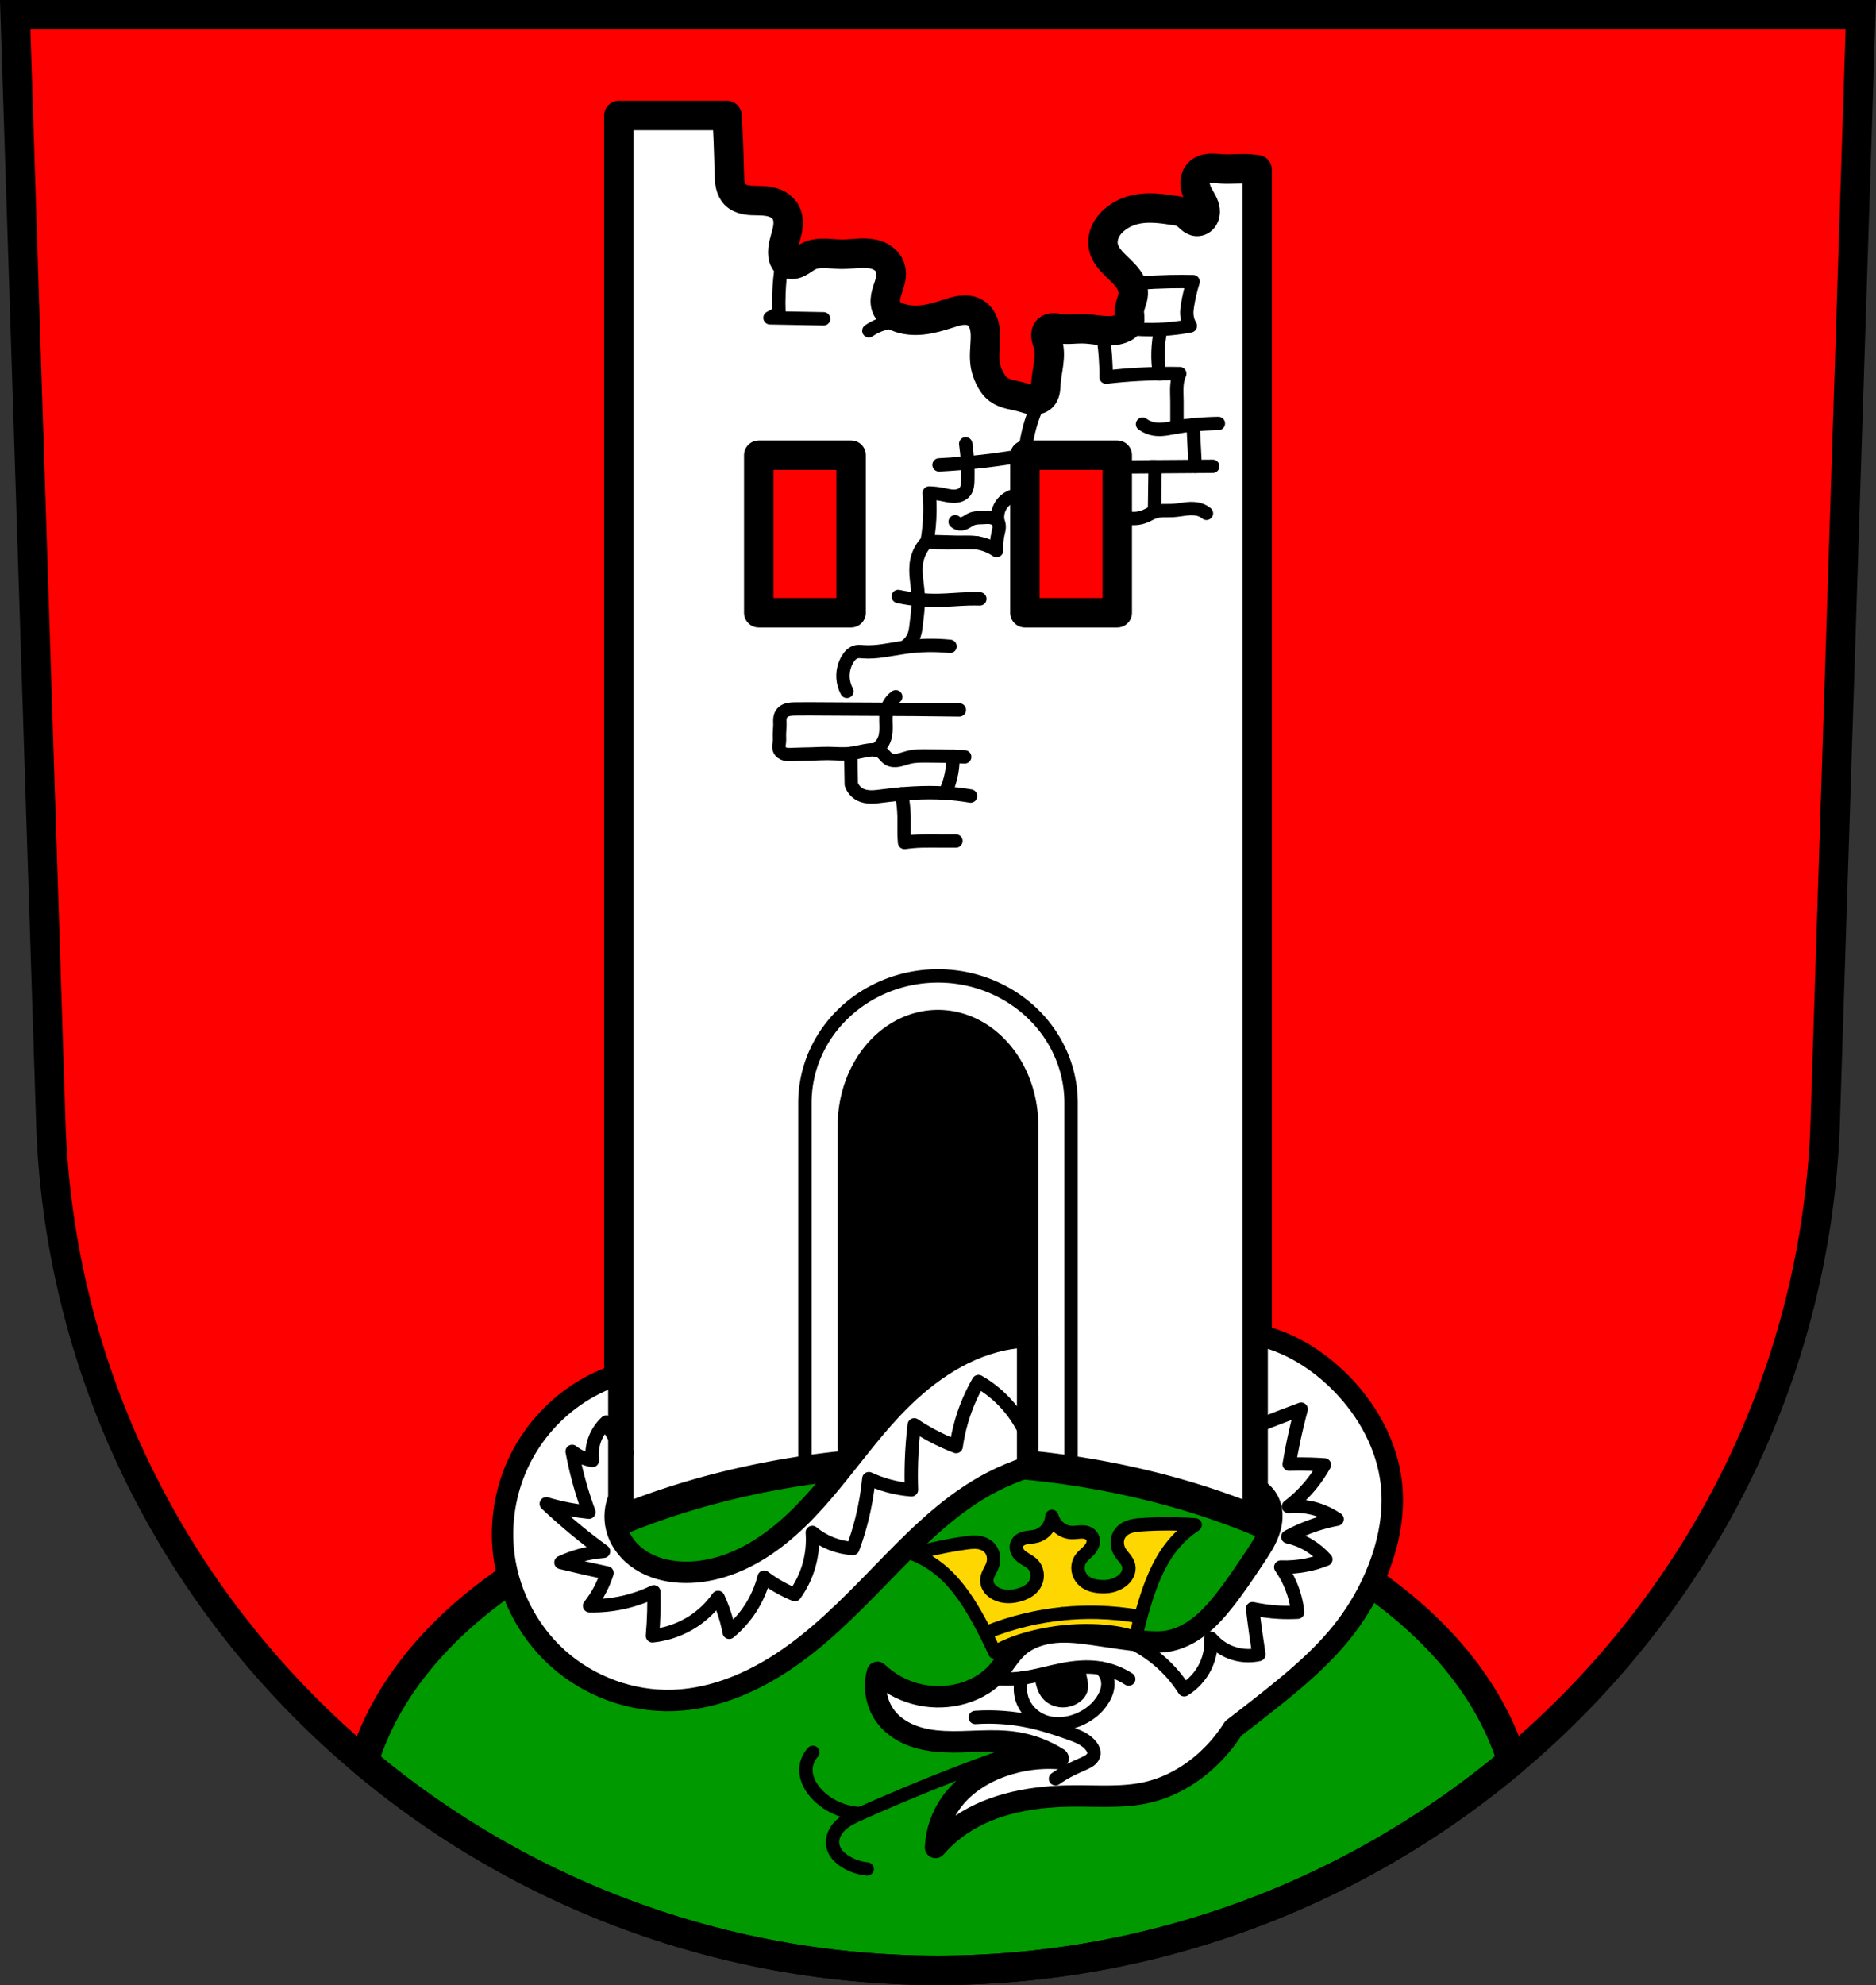 <?xml version="1.0" encoding="UTF-8" standalone="no"?>
<!-- Created with Inkscape (http://www.inkscape.org/) -->

<svg
   xmlns:dc="http://purl.org/dc/elements/1.1/"
   xmlns:cc="http://creativecommons.org/ns#"
   xmlns:rdf="http://www.w3.org/1999/02/22-rdf-syntax-ns#"
   xmlns:svg="http://www.w3.org/2000/svg"
   xmlns="http://www.w3.org/2000/svg"
   xmlns:sodipodi="http://sodipodi.sourceforge.net/DTD/sodipodi-0.dtd"
   xmlns:inkscape="http://www.inkscape.org/namespaces/inkscape"
   width="197.932mm"
   height="209.344mm"
   viewBox="0 0 701.334 741.769"
   id="svg8206"
   version="1.1"
   inkscape:version="0.91 r13725"
   sodipodi:docname="DEU Wannweil COA.svg">
  <rect x="0" y="0" width="701.334" height="741.769" fill="#333333" stroke="none"/>
  <defs
     id="defs8208">
    <inkscape:path-effect
       effect="spiro"
       id="path-effect9466"
       is_visible="true" />
    <inkscape:path-effect
       effect="spiro"
       id="path-effect9443"
       is_visible="true" />
    <inkscape:path-effect
       effect="spiro"
       id="path-effect9379"
       is_visible="true" />
    <inkscape:path-effect
       effect="spiro"
       id="path-effect9375"
       is_visible="true" />
    <inkscape:path-effect
       effect="spiro"
       id="path-effect9371"
       is_visible="true" />
    <inkscape:path-effect
       effect="spiro"
       id="path-effect9367"
       is_visible="true" />
    <inkscape:path-effect
       effect="spiro"
       id="path-effect9363"
       is_visible="true" />
    <inkscape:path-effect
       effect="spiro"
       id="path-effect9359"
       is_visible="true" />
    <inkscape:path-effect
       effect="spiro"
       id="path-effect9355"
       is_visible="true" />
    <inkscape:path-effect
       effect="spiro"
       id="path-effect9351"
       is_visible="true" />
    <inkscape:path-effect
       effect="spiro"
       id="path-effect9266"
       is_visible="true" />
    <inkscape:path-effect
       effect="spiro"
       id="path-effect9262"
       is_visible="true" />
    <inkscape:path-effect
       effect="spiro"
       id="path-effect8991"
       is_visible="true" />
    <inkscape:path-effect
       effect="spiro"
       id="path-effect8987"
       is_visible="true" />
    <inkscape:path-effect
       effect="spiro"
       id="path-effect8983"
       is_visible="true" />
    <inkscape:path-effect
       effect="spiro"
       id="path-effect8979"
       is_visible="true" />
    <inkscape:path-effect
       effect="spiro"
       id="path-effect8975"
       is_visible="true" />
    <inkscape:path-effect
       effect="spiro"
       id="path-effect8971"
       is_visible="true" />
    <inkscape:path-effect
       effect="spiro"
       id="path-effect8967"
       is_visible="true" />
    <inkscape:path-effect
       effect="spiro"
       id="path-effect8963"
       is_visible="true" />
    <inkscape:path-effect
       effect="spiro"
       id="path-effect8959"
       is_visible="true" />
    <inkscape:path-effect
       effect="spiro"
       id="path-effect8955"
       is_visible="true" />
    <inkscape:path-effect
       effect="spiro"
       id="path-effect8951"
       is_visible="true" />
    <inkscape:path-effect
       effect="spiro"
       id="path-effect8947"
       is_visible="true" />
    <inkscape:path-effect
       effect="spiro"
       id="path-effect8943"
       is_visible="true" />
    <inkscape:path-effect
       effect="spiro"
       id="path-effect8939"
       is_visible="true" />
    <inkscape:path-effect
       effect="spiro"
       id="path-effect8935"
       is_visible="true" />
    <inkscape:path-effect
       effect="spiro"
       id="path-effect8931"
       is_visible="true" />
    <inkscape:path-effect
       effect="spiro"
       id="path-effect8927"
       is_visible="true" />
    <inkscape:path-effect
       effect="spiro"
       id="path-effect8923"
       is_visible="true" />
    <inkscape:path-effect
       effect="spiro"
       id="path-effect8919"
       is_visible="true" />
    <inkscape:path-effect
       effect="spiro"
       id="path-effect8915"
       is_visible="true" />
    <inkscape:path-effect
       effect="spiro"
       id="path-effect8911"
       is_visible="true" />
    <inkscape:path-effect
       effect="spiro"
       id="path-effect8907"
       is_visible="true" />
    <inkscape:path-effect
       effect="spiro"
       id="path-effect8902"
       is_visible="true" />
    <inkscape:path-effect
       effect="spiro"
       id="path-effect8991-3"
       is_visible="true" />
    <inkscape:path-effect
       effect="spiro"
       id="path-effect8987-4"
       is_visible="true" />
    <inkscape:path-effect
       effect="spiro"
       id="path-effect8983-0"
       is_visible="true" />
    <inkscape:path-effect
       effect="spiro"
       id="path-effect8979-0"
       is_visible="true" />
    <inkscape:path-effect
       effect="spiro"
       id="path-effect8975-8"
       is_visible="true" />
    <inkscape:path-effect
       effect="spiro"
       id="path-effect8971-8"
       is_visible="true" />
    <inkscape:path-effect
       effect="spiro"
       id="path-effect8967-9"
       is_visible="true" />
    <inkscape:path-effect
       effect="spiro"
       id="path-effect8963-2"
       is_visible="true" />
    <inkscape:path-effect
       effect="spiro"
       id="path-effect8959-3"
       is_visible="true" />
    <inkscape:path-effect
       effect="spiro"
       id="path-effect8955-0"
       is_visible="true" />
    <inkscape:path-effect
       effect="spiro"
       id="path-effect8951-1"
       is_visible="true" />
    <inkscape:path-effect
       effect="spiro"
       id="path-effect8947-2"
       is_visible="true" />
    <inkscape:path-effect
       effect="spiro"
       id="path-effect8943-9"
       is_visible="true" />
    <inkscape:path-effect
       effect="spiro"
       id="path-effect8939-1"
       is_visible="true" />
    <inkscape:path-effect
       effect="spiro"
       id="path-effect8935-5"
       is_visible="true" />
    <inkscape:path-effect
       effect="spiro"
       id="path-effect8931-5"
       is_visible="true" />
    <inkscape:path-effect
       effect="spiro"
       id="path-effect8927-6"
       is_visible="true" />
    <inkscape:path-effect
       effect="spiro"
       id="path-effect8923-0"
       is_visible="true" />
    <inkscape:path-effect
       effect="spiro"
       id="path-effect8919-7"
       is_visible="true" />
    <inkscape:path-effect
       effect="spiro"
       id="path-effect8915-7"
       is_visible="true" />
    <inkscape:path-effect
       effect="spiro"
       id="path-effect8911-6"
       is_visible="true" />
    <inkscape:path-effect
       effect="spiro"
       id="path-effect8907-0"
       is_visible="true" />
    <inkscape:path-effect
       effect="spiro"
       id="path-effect9262-2"
       is_visible="true" />
    <inkscape:path-effect
       effect="spiro"
       id="path-effect9266-7"
       is_visible="true" />
    <inkscape:path-effect
       effect="spiro"
       id="path-effect9443-3"
       is_visible="true" />
    <inkscape:path-effect
       effect="spiro"
       id="path-effect9466-5"
       is_visible="true" />
  </defs>
  <sodipodi:namedview
     id="base"
     pagecolor="#ffffff"
     bordercolor="#666666"
     borderopacity="1.0"
     inkscape:pageopacity="0.0"
     inkscape:pageshadow="2"
     inkscape:zoom="0.72798892"
     inkscape:cx="350.66705"
     inkscape:cy="370.88383"
     inkscape:document-units="px"
     inkscape:current-layer="layer1"
     showgrid="false"
     inkscape:window-width="1366"
     inkscape:window-height="745"
     inkscape:window-x="-8"
     inkscape:window-y="-8"
     inkscape:window-maximized="1"
     fit-margin-top="0"
     fit-margin-left="0"
     fit-margin-right="0"
     fit-margin-bottom="0"
     inkscape:snap-midpoints="true"
     inkscape:snap-smooth-nodes="true"
     inkscape:object-nodes="true"
     inkscape:snap-nodes="false"
     inkscape:object-paths="true" />
  <g
     inkscape:label="Ebene 1"
     inkscape:groupmode="layer"
     id="layer1"
     transform="translate(-30.304,-49.764)">
    <path
       style="fill:#ff0000;fill-opacity:1;fill-rule:evenodd;stroke:none;stroke-width:11;stroke-opacity:1"
       inkscape:connector-curvature="0"
       d="m 35.983,55.264 13.398,416.624 c 7.415,175.25 153.92,314.046 331.589,314.144 177.51,-0.215 324.069,-139.061 331.589,-314.144 l 13.398,-416.624 -344.979,0 z"
       id="path10563-0-1" />
    <path
       inkscape:connector-curvature="0"
       style="opacity:1;fill:#ffffff;fill-opacity:1;fill-rule:nonzero;stroke:#000000;stroke-width:11;stroke-linecap:round;stroke-linejoin:round;stroke-miterlimit:4;stroke-dasharray:none;stroke-dashoffset:0;stroke-opacity:1"
       d="m 261.658,92.922 0,547.312 238.625,0 0,-527.08 c -0.962,-0.124 -1.923,-0.233 -2.891,-0.291 -3.458,-0.206 -6.932,0.21 -10.391,0 -1.492,-0.09 -2.986,-0.299 -4.477,-0.184 -0.745,0.058 -1.487,0.198 -2.186,0.465 -0.698,0.267 -1.351,0.666 -1.871,1.203 -0.53,0.547 -0.914,1.23 -1.141,1.957 -0.227,0.727 -0.299,1.497 -0.25,2.258 0.098,1.521 0.672,2.974 1.391,4.318 0.469,0.877 1,1.72 1.449,2.607 0.449,0.888 0.817,1.832 0.926,2.82 0.109,0.989 -0.059,2.031 -0.609,2.859 -0.275,0.414 -0.644,0.771 -1.078,1.014 -0.434,0.243 -0.933,0.371 -1.43,0.348 -0.454,-0.022 -0.898,-0.168 -1.299,-0.383 -0.401,-0.214 -0.762,-0.495 -1.102,-0.797 -0.68,-0.604 -1.286,-1.3 -2.053,-1.789 -1.097,-0.699 -2.425,-0.915 -3.711,-1.113 -4.922,-0.759 -9.988,-1.486 -14.842,-0.371 -2.39,0.549 -4.683,1.545 -6.68,2.969 -1.768,1.261 -3.315,2.875 -4.301,4.811 -0.986,1.935 -1.382,4.204 -0.895,6.32 0.452,1.965 1.624,3.693 2.969,5.195 2.045,2.285 4.544,4.172 6.309,6.68 1.147,1.63 1.972,3.575 1.855,5.564 -0.067,1.143 -0.439,2.243 -0.791,3.332 -0.352,1.089 -0.691,2.203 -0.693,3.348 -0.001,0.623 0.097,1.241 0.146,1.861 0.05,0.621 0.049,1.258 -0.146,1.85 -0.214,0.646 -0.652,1.202 -1.182,1.629 -0.53,0.427 -1.15,0.731 -1.787,0.969 -2.28,0.85 -4.783,0.88 -7.207,0.674 -2.424,-0.206 -4.831,-0.638 -7.264,-0.674 -2.849,-0.042 -5.723,0.46 -8.535,0 -0.766,-0.125 -1.525,-0.321 -2.301,-0.338 -0.388,-0.008 -0.779,0.029 -1.15,0.141 -0.371,0.112 -0.723,0.299 -1.002,0.568 -0.329,0.318 -0.548,0.739 -0.658,1.184 -0.11,0.444 -0.115,0.911 -0.059,1.365 0.113,0.908 0.467,1.766 0.717,2.646 0.682,2.4 0.583,4.953 0.266,7.428 -0.317,2.475 -0.846,4.924 -1.008,7.414 -0.06,0.923 -0.069,1.853 -0.252,2.76 -0.183,0.906 -0.557,1.805 -1.232,2.436 -0.475,0.444 -1.08,0.734 -1.713,0.883 -0.633,0.149 -1.292,0.161 -1.938,0.088 -1.291,-0.146 -2.518,-0.619 -3.77,-0.971 -1.518,-0.427 -3.081,-0.678 -4.607,-1.072 -1.527,-0.394 -3.041,-0.945 -4.299,-1.896 -1.494,-1.13 -2.537,-2.76 -3.34,-4.453 -0.672,-1.418 -1.201,-2.91 -1.484,-4.453 -0.583,-3.171 -0.118,-6.425 0,-9.646 0.068,-1.868 0.015,-3.767 -0.52,-5.559 -0.535,-1.791 -1.599,-3.482 -3.191,-4.461 -1.526,-0.939 -3.409,-1.151 -5.189,-0.953 -1.781,0.197 -3.494,0.774 -5.199,1.324 -3.074,0.991 -6.195,1.908 -9.406,2.258 -3.211,0.35 -6.541,0.11 -9.518,-1.145 -1.487,-0.627 -2.926,-1.558 -3.711,-2.969 -0.747,-1.343 -0.815,-2.972 -0.553,-4.486 0.262,-1.514 0.83,-2.954 1.295,-4.418 0.344,-1.083 0.635,-2.189 0.74,-3.32 0.106,-1.131 0.021,-2.292 -0.369,-3.359 -0.388,-1.061 -1.069,-2.004 -1.914,-2.754 -0.845,-0.75 -1.849,-1.311 -2.91,-1.699 -2.107,-0.771 -4.4,-0.865 -6.641,-0.758 -2.241,0.107 -4.474,0.406 -6.717,0.387 -2.069,-0.017 -4.129,-0.305 -6.197,-0.35 -2.069,-0.045 -4.196,0.17 -6.049,1.092 -1.421,0.707 -2.624,1.804 -4.061,2.479 -0.718,0.337 -1.499,0.566 -2.293,0.559 -0.793,-0.008 -1.6,-0.269 -2.18,-0.811 -0.352,-0.328 -0.611,-0.748 -0.787,-1.195 -0.176,-0.448 -0.271,-0.924 -0.326,-1.402 -0.165,-1.443 0.037,-2.907 0.365,-4.322 0.328,-1.415 0.78,-2.798 1.119,-4.211 0.296,-1.231 0.505,-2.492 0.488,-3.758 -0.017,-1.266 -0.269,-2.544 -0.859,-3.664 -0.661,-1.255 -1.731,-2.275 -2.969,-2.969 -2.224,-1.247 -4.873,-1.438 -7.422,-1.484 -1.51,-0.028 -3.031,-0.015 -4.516,-0.291 -1.485,-0.276 -2.954,-0.866 -4.02,-1.936 -0.978,-0.982 -1.554,-2.305 -1.852,-3.658 -0.298,-1.353 -0.336,-2.748 -0.373,-4.133 -0.109,-4.082 -0.208,-8.166 -0.371,-12.246 -0.127,-3.185 -0.296,-6.369 -0.5,-9.551 l -40.428,0 z m 52.295,126.928 34.525,0 0,58.895 -34.525,0 0,-58.895 z m 99.512,0 34.525,0 0,58.895 -34.525,0 0,-58.895 z"
       id="rect8855-3" />
    <path
       style="opacity:1;fill:#000000;fill-opacity:1;fill-rule:nonzero;stroke:#000000;stroke-width:8;stroke-linecap:round;stroke-linejoin:round;stroke-miterlimit:4;stroke-dasharray:none;stroke-dashoffset:0;stroke-opacity:1"
       d="m 380.97,431.121 a 33.509,39.348 0 0 0 -33.508,39.348 l 0,157.391 67.018,0 0,-157.391 a 33.509,39.348 0 0 0 -33.51,-39.348 z"
       id="rect8857-6"
       inkscape:connector-curvature="0" />
    <path
       style="opacity:1;fill:none;fill-opacity:1;fill-rule:nonzero;stroke:#000000;stroke-width:5;stroke-linecap:round;stroke-linejoin:round;stroke-miterlimit:4;stroke-dasharray:none;stroke-dashoffset:0;stroke-opacity:1"
       d="m 380.969,414.427 a 49.756,47.447 0 0 0 -49.754,47.447 l 0,189.788 99.511,0 0,-189.788 a 49.756,47.447 0 0 0 -49.757,-47.447 z"
       id="rect8857-0-2"
       inkscape:connector-curvature="0" />
    <path
       style="fill:none;fill-rule:evenodd;stroke:#000000;stroke-width:5;stroke-linecap:round;stroke-linejoin:round;stroke-miterlimit:4;stroke-dasharray:none;stroke-opacity:1"
       d="m 322.622,148.113 c -0.593,3.684 -0.965,7.403 -1.113,11.132 -0.098,2.472 -0.098,4.949 0,7.421 l -3.34,1.855 20.037,0.371"
       id="path8905-4"
       inkscape:path-effect="#path-effect8907-0"
       inkscape:original-d="m 322.62247,148.11322 c 0,0 -0.92742,7.40733 -1.11318,11.13182 -0.12323,2.47066 0,7.42121 0,7.42121 l -3.33954,1.8553 20.03727,0.37106"
       inkscape:connector-curvature="0"
       sodipodi:nodetypes="caccc" />
    <path
       style="fill:none;fill-rule:evenodd;stroke:#000000;stroke-width:5;stroke-linecap:round;stroke-linejoin:round;stroke-miterlimit:4;stroke-dasharray:none;stroke-opacity:1"
       d="m 365.614,169.955 c -2.241,0.049 -4.472,0.495 -6.559,1.312 -1.388,0.543 -2.712,1.249 -3.936,2.099"
       id="path8909-4"
       inkscape:path-effect="#path-effect8911-6"
       inkscape:original-d="m 365.61396,169.95534 c 0,0 -4.4601,0.56057 -6.5595,1.3119 -1.39987,0.50099 -3.93569,2.09904 -3.93569,2.09904"
       inkscape:connector-curvature="0"
       sodipodi:nodetypes="cac" />
    <path
       style="fill:none;fill-rule:evenodd;stroke:#000000;stroke-width:5;stroke-linecap:round;stroke-linejoin:round;stroke-miterlimit:4;stroke-dasharray:none;stroke-opacity:1"
       d="m 456.397,155.524 c 3.755,-0.274 7.518,-0.449 11.282,-0.525 2.886,-0.058 5.773,-0.058 8.659,0 -0.921,2.916 -1.623,5.9 -2.099,8.921 -0.164,1.042 -0.302,2.094 -0.262,3.149 0.058,1.565 0.514,3.113 1.312,4.46 -3.637,0.691 -7.322,1.13 -11.02,1.312 -4.639,0.228 -9.298,0.053 -13.906,-0.525"
       id="path8913-4"
       inkscape:path-effect="#path-effect8915-7"
       inkscape:original-d="m 456.39724,155.52447 c 0,0 7.51849,-0.43727 11.2823,-0.52475 2.8854,-0.0671 8.65854,0 8.65854,0 0,0 -1.62105,5.90369 -2.09905,8.9209 -0.16479,1.04018 -0.36904,2.10081 -0.26238,3.14855 0.15696,1.54182 1.31191,4.46045 1.31191,4.46045 0,0 -7.32371,1.16254 -11.01994,1.3119 -4.6349,0.18729 -13.90612,-0.52476 -13.90612,-0.52476"
       inkscape:connector-curvature="0"
       sodipodi:nodetypes="cacaacac" />
    <path
       style="fill:none;fill-rule:evenodd;stroke:#000000;stroke-width:5;stroke-linecap:round;stroke-linejoin:round;stroke-miterlimit:4;stroke-dasharray:none;stroke-opacity:1"
       d="m 448.788,224.268 34.896,-0.262"
       id="path8917-4"
       inkscape:path-effect="#path-effect8919-7"
       inkscape:original-d="m 448.78823,224.26789 34.89647,-0.26238"
       inkscape:connector-curvature="0"
       sodipodi:nodetypes="cc" />
    <path
       style="fill:none;fill-rule:evenodd;stroke:#000000;stroke-width:5;stroke-linecap:round;stroke-linejoin:round;stroke-miterlimit:4;stroke-dasharray:none;stroke-opacity:1"
       d="m 450.363,242.897 c 2.617,0.926 5.582,0.831 8.134,-0.262 1.152,-0.493 2.221,-1.18 3.411,-1.574 2.174,-0.72 4.535,-0.401 6.822,-0.525 1.718,-0.093 3.413,-0.439 5.124,-0.622 1.711,-0.183 3.48,-0.195 5.109,0.36 0.857,0.292 1.661,0.739 2.361,1.312"
       id="path8921-6"
       inkscape:path-effect="#path-effect8923-0"
       inkscape:original-d="m 450.36252,242.89683 c 0,0 5.49396,0.36219 8.13374,-0.26238 1.21859,-0.28832 2.19906,-1.25891 3.41093,-1.57428 2.20716,-0.57439 4.54419,-0.40803 6.82187,-0.52476 3.40758,-0.17463 6.91914,-1.07586 10.2328,-0.26238 0.87449,0.21468 2.36141,1.3119 2.36141,1.3119"
       inkscape:connector-curvature="0"
       sodipodi:nodetypes="caaaac" />
    <path
       style="fill:none;fill-rule:evenodd;stroke:#000000;stroke-width:5;stroke-linecap:round;stroke-linejoin:round;stroke-miterlimit:4;stroke-dasharray:none;stroke-opacity:1"
       d="m 460.597,224.179 1.539,-0.012 -0.228,16.893 0,0"
       id="path8925-6"
       inkscape:path-effect="#path-effect8927-6"
       inkscape:original-d="m 460.59661,224.17911 1.53868,-0.0116 -0.2281,16.89263 0,0"
       inkscape:connector-curvature="0"
       sodipodi:nodetypes="cccc" />
    <path
       style="fill:none;fill-rule:evenodd;stroke:#000000;stroke-width:5;stroke-linecap:round;stroke-linejoin:round;stroke-miterlimit:4;stroke-dasharray:none;stroke-opacity:1"
       d="m 477.118,224.055 -0.78,-15.53"
       id="path8929-1"
       inkscape:path-effect="#path-effect8931-5"
       inkscape:original-d="m 477.11769,224.05489 -0.77961,-15.52977"
       inkscape:connector-curvature="0"
       sodipodi:nodetypes="cc" />
    <path
       style="fill:none;fill-rule:evenodd;stroke:#000000;stroke-width:5;stroke-linecap:round;stroke-linejoin:round;stroke-miterlimit:4;stroke-dasharray:none;stroke-opacity:1"
       d="m 457.447,208.263 c 1.314,0.952 2.857,1.587 4.46,1.837 2.792,0.434 5.614,-0.291 8.396,-0.787 1.998,-0.357 4.014,-0.597 6.035,-0.787 3.14,-0.296 6.292,-0.471 9.446,-0.525"
       id="path8933-0"
       inkscape:path-effect="#path-effect8935-5"
       inkscape:original-d="m 457.44674,208.26274 c 0,0 2.87023,1.59865 4.46045,1.83666 2.78003,0.41608 5.60265,-0.47411 8.39616,-0.78714 2.01599,-0.2259 4.01481,-0.59956 6.03474,-0.78714 3.13989,-0.29159 9.44565,-0.52476 9.44565,-0.52476"
       inkscape:connector-curvature="0"
       sodipodi:nodetypes="caaac" />
    <path
       style="fill:none;fill-rule:evenodd;stroke:#000000;stroke-width:5;stroke-linecap:round;stroke-linejoin:round;stroke-miterlimit:4;stroke-dasharray:none;stroke-opacity:1"
       d="m 470.303,209.312 1e-5,-9.446 c 0,-2.1 -0.181,-4.205 0,-6.297 0.125,-1.443 0.481,-2.866 1.05,-4.198 -5.074,-0.102 -10.151,-0.014 -15.218,0.262 -4.12,0.225 -8.233,0.575 -12.332,1.05 0.024,-2.626 -0.064,-5.253 -0.262,-7.871 -0.243,-3.196 -0.651,-6.38 -1.222,-9.535"
       id="path8937-3"
       inkscape:path-effect="#path-effect8939-1"
       inkscape:original-d="m 470.30334,209.31226 c 0,0 1e-5,-6.29711 1e-5,-9.44566 0,-2.09904 -0.25646,-4.2138 0,-6.29711 0.17624,-1.43162 1.0495,-4.19807 1.0495,-4.19807 0,0 -10.15119,0.003 -15.21799,0.26238 -4.1201,0.2106 -12.33185,1.04952 -12.33185,1.04952 0,0 -0.0515,-5.25461 -0.26238,-7.87138 -0.25737,-3.19387 -1.22224,-9.53465 -1.22224,-9.53465"
       inkscape:connector-curvature="0"
       sodipodi:nodetypes="caacacac" />
    <path
       style="fill:none;fill-rule:evenodd;stroke:#000000;stroke-width:5;stroke-linecap:round;stroke-linejoin:round;stroke-miterlimit:4;stroke-dasharray:none;stroke-opacity:1"
       d="m 463.744,189.503 c -0.43,-2.731 -0.606,-5.502 -0.525,-8.265 0.083,-2.824 0.435,-5.639 1.05,-8.396"
       id="path8941-9"
       inkscape:path-effect="#path-effect8943-9"
       inkscape:original-d="m 463.74386,189.50261 c 0,0 -0.60886,-5.5057 -0.52475,-8.26495 0.0859,-2.81918 1.0495,-8.39614 1.0495,-8.39614"
       inkscape:connector-curvature="0"
       sodipodi:nodetypes="cac" />
    <path
       style="fill:none;fill-rule:evenodd;stroke:#000000;stroke-width:5;stroke-linecap:round;stroke-linejoin:round;stroke-miterlimit:4;stroke-dasharray:none;stroke-opacity:1"
       d="m 421.072,195.771 c -2.256,3.753 -4.055,7.781 -5.344,11.967 -1.211,3.934 -1.972,8.006 -2.264,12.112"
       id="path8945-4"
       inkscape:path-effect="#path-effect8947-2"
       inkscape:original-d="m 421.0723,195.77143 c 0,0 -4.04298,7.79623 -5.34388,11.96655 -1.22306,3.92076 -2.26354,12.11158 -2.26354,12.11158"
       inkscape:connector-curvature="0"
       sodipodi:nodetypes="cac" />
    <path
       style="fill:none;fill-rule:evenodd;stroke:#000000;stroke-width:5;stroke-linecap:round;stroke-linejoin:round;stroke-miterlimit:4;stroke-dasharray:none;stroke-opacity:1"
       d="m 381.357,223.481 c 5.347,-0.275 10.685,-0.712 16.005,-1.312 5.39,-0.607 10.761,-1.381 16.103,-2.319"
       id="path8949-2"
       inkscape:path-effect="#path-effect8951-1"
       inkscape:original-d="m 381.35673,223.48075 c 0,0 10.68598,-0.71142 16.00513,-1.3119 5.38884,-0.60835 16.10302,-2.31929 16.10302,-2.31929"
       inkscape:connector-curvature="0"
       sodipodi:nodetypes="cac" />
    <path
       style="fill:none;fill-rule:evenodd;stroke:#000000;stroke-width:5;stroke-linecap:round;stroke-linejoin:round;stroke-miterlimit:4;stroke-dasharray:none;stroke-opacity:1"
       d="m 391.327,215.609 c 0.646,4.515 0.91,9.084 0.787,13.644 -0.02,0.734 -0.05,1.471 -0.194,2.19 -0.144,0.72 -0.408,1.426 -0.855,2.008 -0.469,0.61 -1.127,1.061 -1.844,1.341 -0.717,0.28 -1.491,0.395 -2.26,0.4 -1.539,0.012 -3.044,-0.4 -4.555,-0.692 -1.557,-0.301 -3.138,-0.477 -4.723,-0.525 0.2,2.268 0.287,4.545 0.262,6.822 -0.041,3.781 -0.392,7.559 -1.05,11.282 3.3,0.462 6.64,0.638 9.97,0.525 2.889,-0.098 5.797,-0.412 8.659,0 2.628,0.378 5.164,1.375 7.347,2.886 -0.115,-2.11 0.062,-4.235 0.525,-6.297 0.167,-0.745 0.372,-1.487 0.432,-2.248 0.06,-0.761 -0.036,-1.559 -0.432,-2.212 -0.273,-0.449 -0.678,-0.811 -1.136,-1.069 -0.458,-0.257 -0.969,-0.413 -1.488,-0.498 -1.038,-0.169 -2.097,-0.057 -3.148,-0.008 -1.329,0.062 -2.7,0.032 -3.936,0.525 -0.677,0.27 -1.283,0.687 -1.911,1.058 -0.627,0.371 -1.3,0.704 -2.025,0.779 -0.851,0.088 -1.734,-0.207 -2.361,-0.787"
       id="path8953-8"
       inkscape:path-effect="#path-effect8955-0"
       inkscape:original-d="m 391.32713,215.60937 c 0,0 1.21325,9.10823 0.78714,13.64373 -0.13492,1.4361 0.0318,3.24347 -1.04952,4.19807 -2.17954,1.92406 -5.75126,1.03503 -8.65851,1.04952 -1.58395,0.008 -4.72284,-0.52476 -4.72284,-0.52476 0,0 0.32418,4.54706 0.26238,6.82186 -0.10256,3.77562 -1.04951,11.28232 -1.04951,11.28232 0,0 6.64349,0.43727 9.97041,0.52476 2.88518,0.0759 5.82276,-0.53705 8.65854,0 2.58511,0.48958 7.34662,2.88617 7.34662,2.88617 0,0 0.43721,-4.19262 0.52475,-6.29711 0.0618,-1.48553 0.90249,-3.27887 0,-4.46045 -1.21059,-1.58496 -3.78242,-1.44105 -5.77236,-1.57427 -1.32055,-0.0884 -2.66542,0.15317 -3.93568,0.52476 -1.38948,0.40647 -2.49037,1.75354 -3.93569,1.83665 -0.82835,0.0476 -2.36143,-0.78714 -2.36143,-0.78714"
       inkscape:connector-curvature="0"
       sodipodi:nodetypes="caaacacaacaaaaac" />
    <path
       style="fill:none;fill-rule:evenodd;stroke:#000000;stroke-width:5;stroke-linecap:round;stroke-linejoin:miter;stroke-miterlimit:4;stroke-dasharray:none;stroke-opacity:1"
       d="m 403.397,244.733 c -0.432,-2.026 -0.066,-4.211 1.001,-5.986 0.903,-1.501 2.296,-2.702 3.914,-3.374 1.618,-0.672 3.452,-0.811 5.153,-0.392"
       id="path8957-4"
       inkscape:path-effect="#path-effect8959-3"
       inkscape:original-d="m 403.3966,244.73348 c 0,0 -0.25729,-4.40179 1.00116,-5.98561 2.03596,-2.56234 9.06712,-3.76613 9.06712,-3.76613"
       inkscape:connector-curvature="0"
       sodipodi:nodetypes="cac" />
    <path
       style="fill:none;fill-rule:evenodd;stroke:#000000;stroke-width:5;stroke-linecap:round;stroke-linejoin:round;stroke-miterlimit:4;stroke-dasharray:none;stroke-opacity:1"
       d="m 395.525,252.605 -18.629,-0.525 c -1.952,1.962 -3.311,4.507 -3.854,7.221 -0.889,4.441 0.378,8.999 0.548,13.525 0.126,3.361 -0.356,6.71 -0.731,10.052 -0.152,1.357 -0.29,2.729 -0.731,4.021 -0.672,1.967 -2.057,3.682 -3.838,4.752"
       id="path8961-2"
       inkscape:path-effect="#path-effect8963-2"
       inkscape:original-d="m 395.52522,252.60487 -18.62894,-0.52476 c 0,0 -3.24559,4.56158 -3.85395,7.22136 -1.00604,4.39848 0.62068,9.01361 0.54831,13.5251 -0.0539,3.35923 -0.30813,6.7195 -0.73108,10.05243 -0.1715,1.35146 -0.16364,2.78249 -0.73109,4.02098 -0.84814,1.85112 -3.83819,4.75206 -3.83819,4.75206"
       inkscape:connector-curvature="0"
       sodipodi:nodetypes="ccaaaac" />
    <path
       style="fill:none;fill-rule:evenodd;stroke:#000000;stroke-width:5;stroke-linecap:round;stroke-linejoin:round;stroke-miterlimit:4;stroke-dasharray:none;stroke-opacity:1"
       d="m 346.906,308.101 c -0.986,-1.819 -1.495,-3.895 -1.464,-5.964 0.032,-2.069 0.605,-4.128 1.646,-5.916 0.392,-0.674 0.854,-1.314 1.432,-1.838 0.578,-0.524 1.277,-0.929 2.041,-1.086 0.779,-0.16 1.583,-0.06 2.376,0 5.145,0.392 10.246,-0.908 15.353,-1.645 5.684,-0.82 11.467,-0.943 17.181,-0.366"
       id="path8965-3"
       inkscape:path-effect="#path-effect8967-9"
       inkscape:original-d="m 346.906,308.10148 c 0,-0.91386 -1.51542,-8.30218 0.18277,-11.88015 0.64888,-1.36714 2.05106,-2.40551 3.47266,-2.92435 0.74401,-0.27154 1.58515,0.0423 2.37603,0 5.13957,-0.27455 10.21646,-1.31574 15.35282,-1.64494 5.71641,-0.36638 17.18052,-0.36554 17.18052,-0.36554"
       inkscape:connector-curvature="0"
       sodipodi:nodetypes="caaaac" />
    <path
       style="fill:none;fill-rule:evenodd;stroke:#000000;stroke-width:5;stroke-linecap:round;stroke-linejoin:round;stroke-miterlimit:4;stroke-dasharray:none;stroke-opacity:1"
       d="m 366.097,272.644 c 4.978,1.067 10.08,1.559 15.17,1.462 3.66,-0.07 7.308,-0.442 10.966,-0.548 1.462,-0.043 2.925,-0.043 4.387,0"
       id="path8969-4"
       inkscape:path-effect="#path-effect8971-8"
       inkscape:original-d="m 366.09703,272.6438 c 0.73108,0.18277 10.09127,1.34501 15.17003,1.46217 3.65902,0.0844 7.30744,-0.4569 10.96629,-0.54831 1.46173,-0.0365 4.38652,0 4.38652,0"
       inkscape:connector-curvature="0"
       sodipodi:nodetypes="caac" />
    <path
       style="fill:none;fill-rule:evenodd;stroke:#000000;stroke-width:5;stroke-linecap:round;stroke-linejoin:round;stroke-miterlimit:4;stroke-dasharray:none;stroke-opacity:1"
       d="m 388.943,315.047 c -5.605,-0.078 -11.21,-0.139 -16.815,-0.183 -11.271,-0.088 -22.542,-0.105 -33.813,-0.183 -3.595,-0.025 -7.189,-0.056 -10.784,0 -0.769,0.012 -1.543,0.028 -2.298,0.174 -0.755,0.146 -1.498,0.429 -2.088,0.922 -0.512,0.428 -0.895,1.008 -1.097,1.645 -0.314,0.994 -0.185,2.065 -0.183,3.107 0.003,1.22 -0.174,2.435 -0.183,3.655 -0.007,0.914 0.08,1.831 0,2.742 -0.043,0.491 -0.134,0.977 -0.169,1.468 -0.035,0.491 -0.011,0.997 0.169,1.456 0.177,0.453 0.501,0.841 0.893,1.128 0.392,0.288 0.849,0.478 1.322,0.592 0.945,0.228 1.932,0.157 2.903,0.107 2.313,-0.119 4.631,-0.107 6.945,-0.183 2.011,-0.066 4.02,-0.198 6.031,-0.183 2.866,0.022 5.745,0.344 8.59,0 2.338,-0.282 4.606,-1.009 6.945,-1.279 0.753,-0.087 1.516,-0.126 2.267,-0.03 0.752,0.096 1.494,0.333 2.119,0.761 0.517,0.355 0.938,0.828 1.359,1.293 0.42,0.465 0.852,0.931 1.383,1.265 0.547,0.345 1.183,0.535 1.827,0.602 0.643,0.067 1.295,0.013 1.931,-0.106 1.272,-0.237 2.481,-0.728 3.736,-1.044 2.199,-0.554 4.495,-0.561 6.763,-0.548 3.291,0.018 6.581,0.072 9.87,0.183 1.463,0.049 2.925,0.11 4.387,0.183"
       id="path8973-0"
       inkscape:path-effect="#path-effect8975-8"
       inkscape:original-d="m 388.94345,315.0468 c 0,0 -11.20983,-0.13716 -16.81497,-0.18277 -11.2707,-0.0917 -22.54171,-0.15232 -33.81274,-0.18278 -3.59449,-0.01 -7.21594,-0.43919 -10.78352,0 -1.49588,0.18415 -3.15453,0.22842 -4.38652,1.09663 -0.53867,0.37961 -0.88722,1.02011 -1.09663,1.64495 -0.32969,0.98372 -0.1264,2.07115 -0.18277,3.10711 -0.0663,1.2182 -0.1523,2.43582 -0.18277,3.65544 -0.0228,0.91357 0,1.82771 0,2.74157 0,0.97478 -0.56152,2.12754 0,2.92434 1.04345,1.48067 3.32887,1.54207 5.11761,1.82772 2.28692,0.36521 4.63033,-0.11723 6.9453,-0.18277 2.01061,-0.0569 4.02029,-0.1523 6.03148,-0.18277 2.86309,-0.0434 5.73871,0.26045 8.59026,0 2.3443,-0.21412 4.59135,-1.25937 6.94532,-1.2794 1.48228,-0.0126 3.05697,0.0756 4.38651,0.73108 1.1212,0.55276 1.56265,2.14317 2.74158,2.5588 2.36206,0.83274 4.99649,-0.35572 7.49363,-0.54831 2.25488,-0.17391 4.50207,-0.47778 6.76256,-0.54832 3.28884,-0.10262 6.58069,0.0838 9.86965,0.18278 1.46278,0.044 4.38652,0.18277 4.38652,0.18277"
       inkscape:connector-curvature="0"
       sodipodi:nodetypes="caaaaaaaaaaaaaaaaaaac" />
    <path
       style="fill:none;fill-rule:evenodd;stroke:#000000;stroke-width:5;stroke-linecap:round;stroke-linejoin:round;stroke-miterlimit:4;stroke-dasharray:none;stroke-opacity:1"
       d="m 357.581,330.004 c 1.569,-0.943 2.793,-2.446 3.399,-4.174 0.591,-1.686 0.597,-3.514 0.548,-5.3 -0.052,-1.921 -0.156,-3.881 0.368,-5.73 0.53,-1.872 1.709,-3.553 3.288,-4.688"
       id="path8977-3"
       inkscape:path-effect="#path-effect8979-0"
       inkscape:original-d="m 357.58077,330.00397 c 0,0 2.71116,-2.51646 3.39865,-4.17365 0.68062,-1.64064 0.40003,-3.53036 0.54831,-5.30038 0.15978,-1.90717 -0.26663,-3.92411 0.36771,-5.72978 0.63263,-1.80081 3.28773,-4.68819 3.28773,-4.68819"
       inkscape:connector-curvature="0"
       sodipodi:nodetypes="caaac" />
    <path
       style="fill:none;fill-rule:evenodd;stroke:#000000;stroke-width:5;stroke-linecap:round;stroke-linejoin:round;stroke-miterlimit:4;stroke-dasharray:none;stroke-opacity:1"
       d="m 348.368,331.313 0.183,11.515 c 0.548,1.638 1.755,3.046 3.29,3.838 1.241,0.641 2.657,0.88 4.054,0.899 1.396,0.019 2.786,-0.173 4.171,-0.35 7.815,-1.003 15.713,-1.576 23.578,-1.097 3.185,0.194 6.359,0.56 9.504,1.097"
       id="path8981-3"
       inkscape:path-effect="#path-effect8983-0"
       inkscape:original-d="m 348.36817,331.31347 0.18277,11.5146 c 0,0 1.78326,3.08354 3.28989,3.83821 2.4567,1.23056 5.47722,0.52071 8.22473,0.54831 7.86728,0.079 15.71446,-1.36565 23.57753,-1.09663 3.18719,0.10904 9.50411,1.09663 9.50411,1.09663"
       inkscape:connector-curvature="0"
       sodipodi:nodetypes="ccaaac" />
    <path
       style="fill:none;fill-rule:evenodd;stroke:#000000;stroke-width:5;stroke-linecap:round;stroke-linejoin:round;stroke-miterlimit:4;stroke-dasharray:none;stroke-opacity:1"
       d="m 386.567,332.41 c 0.04,2.144 -0.144,4.291 -0.548,6.397 -0.484,2.523 -1.284,4.985 -2.376,7.311 l 0,0"
       id="path8985-2"
       inkscape:path-effect="#path-effect8987-4"
       inkscape:original-d="m 386.56743,332.41009 c 0,0 -0.1234,4.29946 -0.5483,6.39701 -0.50874,2.51141 -2.37602,7.31086 -2.37602,7.31086 l 0,0"
       inkscape:connector-curvature="0"
       sodipodi:nodetypes="caac" />
    <path
       style="fill:none;fill-rule:evenodd;stroke:#000000;stroke-width:5;stroke-linecap:round;stroke-linejoin:round;stroke-miterlimit:4;stroke-dasharray:none;stroke-opacity:1"
       d="m 367.34,346.426 c 0.568,2.786 0.886,5.623 0.95,8.465 0.048,2.132 -0.046,4.265 0,6.397 0.024,1.098 0.085,2.196 0.183,3.29 2.119,-0.307 4.256,-0.49 6.397,-0.548 2.68,-0.073 5.361,0 8.042,0 l 4.752,0"
       id="path8989-4"
       inkscape:path-effect="#path-effect8991-3"
       inkscape:original-d="m 367.33992,346.42563 c 0,0 0.79171,5.63029 0.95035,8.46537 0.11913,2.129 -0.0592,4.26549 0,6.397 0.0305,1.0979 0.18277,3.28989 0.18277,3.28989 0,0 4.25881,-0.45685 6.39702,-0.54832 2.6782,-0.11457 5.36129,0 8.04193,0 1.58402,0 4.75206,0 4.75206,0"
       inkscape:connector-curvature="0"
       sodipodi:nodetypes="caacaac" />
    <path
       style="opacity:1;fill:#009900;fill-opacity:1;fill-rule:nonzero;stroke:#000000;stroke-width:11;stroke-linecap:round;stroke-linejoin:round;stroke-miterlimit:4;stroke-dasharray:none;stroke-dashoffset:0;stroke-opacity:1"
       d="M 350.668 545.811 A 218.722 138.557 0 0 0 135.982 658.189 C 193.989 706.881 269.03 736.224 350.666 736.27 C 432.223 736.171 507.235 706.791 565.242 658.094 A 218.722 138.557 0 0 0 350.668 545.811 z "
       transform="translate(30.304,49.764)"
       id="path8837" />
    <path
       style="fill:none;fill-rule:evenodd;stroke:#000000;stroke-width:11;stroke-opacity:1"
       inkscape:connector-curvature="0"
       d="m 35.983,55.264 13.398,416.624 c 7.415,175.25 153.92,314.046 331.589,314.144 177.51,-0.215 324.069,-139.061 331.589,-314.144 l 13.398,-416.624 -344.979,0 z"
       id="path10563-0" />
    <path
       style="fill:#ffffff;fill-rule:evenodd;stroke:#000000;stroke-width:8;stroke-linecap:butt;stroke-linejoin:round;stroke-miterlimit:4;stroke-dasharray:none;stroke-opacity:1"
       d="M 384.176 499.537 C 381.07 499.667 377.975 500.046 374.932 500.682 C 358.677 504.078 344.651 514.461 333.293 526.574 C 325.103 535.309 318.037 545.023 310.398 554.244 C 302.76 563.465 294.419 572.303 284.305 578.711 C 275.335 584.394 264.813 588.082 254.213 587.459 C 249.015 587.153 243.809 585.782 239.441 582.947 C 235.074 580.113 231.608 575.733 230.42 570.664 C 229.576 567.066 229.923 563.207 231.355 559.803 L 231.355 513.541 C 226.096 515.235 221.059 517.618 216.424 520.627 C 206.983 526.756 199.246 535.48 194.287 545.584 C 189.328 555.688 187.159 567.144 188.08 578.361 C 189.367 594.035 196.811 609.134 208.51 619.645 C 220.209 630.155 236.047 635.951 251.764 635.396 C 268.133 634.819 283.699 627.644 296.955 618.023 C 310.211 608.403 321.493 596.372 332.943 584.66 C 344.353 572.99 356.247 561.387 370.732 553.867 C 375.005 551.649 379.468 549.808 384.029 548.27 C 384.078 548.253 384.127 548.239 384.176 548.223 L 384.176 499.537 z "
       transform="translate(30.304,49.764)"
       id="path9260-8" />
    <path
       style="fill:none;fill-rule:evenodd;stroke:#000000;stroke-width:5;stroke-linecap:round;stroke-linejoin:round;stroke-miterlimit:4;stroke-dasharray:none;stroke-opacity:1"
       d="m 413.384,584.626 c -1.938,-4.052 -4.521,-7.796 -7.621,-11.046 -2.833,-2.97 -6.097,-5.528 -9.658,-7.57 -2.656,4.602 -4.763,9.52 -6.265,14.617 -0.931,3.162 -1.63,6.393 -2.088,9.658 -3.13,-1.197 -6.183,-2.593 -9.136,-4.176 -2.236,-1.199 -4.415,-2.507 -6.526,-3.915 -0.542,4.507 -0.891,9.037 -1.044,13.573 -0.121,3.566 -0.121,7.136 0,10.702 -3,-0.23 -5.977,-0.755 -8.875,-1.566 -2.415,-0.676 -4.775,-1.55 -7.048,-2.61 -0.495,5.102 -1.368,10.167 -2.61,15.139 -0.928,3.713 -2.061,7.375 -3.393,10.963 -2.771,-0.179 -5.513,-0.799 -8.092,-1.827 -2.547,-1.016 -4.934,-2.43 -7.048,-4.176 0.321,4.209 -0.123,8.476 -1.305,12.529 -1.117,3.829 -2.89,7.465 -5.22,10.702 -1.878,-0.757 -3.71,-1.629 -5.481,-2.61 -2.092,-1.158 -4.1,-2.468 -6.003,-3.915 -1.024,4.061 -2.706,7.955 -4.959,11.485 -2.198,3.443 -4.94,6.538 -8.092,9.136 -0.549,-2.928 -1.336,-5.812 -2.349,-8.614 -0.544,-1.505 -1.154,-2.986 -1.827,-4.437 -2.455,3.494 -5.572,6.522 -9.136,8.875 -4.592,3.031 -9.926,4.93 -15.4,5.481 0.271,-3.039 0.445,-6.086 0.522,-9.136 0.062,-2.436 0.062,-4.873 0,-7.309 -3.579,1.72 -7.352,3.036 -11.224,3.915 -4.189,0.951 -8.495,1.391 -12.79,1.305 1.489,-1.873 2.802,-3.885 3.915,-6.003 1.054,-2.005 1.928,-4.104 2.61,-6.265 -2.789,-0.588 -5.573,-1.197 -8.353,-1.827 -2.964,-0.672 -5.922,-1.368 -8.875,-2.088 2.273,-1.06 4.632,-1.934 7.048,-2.61 2.897,-0.811 5.875,-1.336 8.875,-1.566 -3.56,-2.592 -7.042,-5.291 -10.441,-8.092 -3.759,-3.097 -7.416,-6.319 -10.963,-9.658 2.832,0.846 5.709,1.543 8.614,2.088 2.419,0.454 4.859,0.802 7.309,1.044 -1.267,-3.434 -2.399,-6.918 -3.393,-10.441 -1.141,-4.043 -2.099,-8.138 -2.871,-12.268 1.043,0.827 2.185,1.529 3.393,2.088 1.328,0.614 2.735,1.054 4.176,1.305 -0.296,-2.266 -0.117,-4.593 0.522,-6.787 0.841,-2.887 2.485,-5.535 4.698,-7.57 0.993,2.291 2.22,4.481 3.654,6.526 1.243,1.771 2.642,3.433 4.176,4.959"
       id="path9264-8"
       inkscape:path-effect="#path-effect9266-7"
       inkscape:original-d="m 413.38387,584.62567 c 0,0 -4.55563,-7.78814 -7.62109,-11.04598 -2.80295,-2.97886 -9.65778,-7.56961 -9.65778,-7.56961 0,0 -4.65287,9.5671 -6.26451,14.61718 -1.00135,3.13774 -2.08816,9.65778 -2.08816,9.65778 0,0 -6.1729,-2.6165 -9.13575,-4.17634 -2.24459,-1.18171 -6.52553,-3.91531 -6.52553,-3.91531 0,0 -0.86993,9.0387 -1.04408,13.57309 -0.13689,3.56466 0,10.70186 0,10.70186 0,0 -5.97537,-0.78026 -8.8747,-1.56612 -2.4179,-0.65537 -7.04758,-2.61021 -7.04758,-2.61021 0,0 -1.41559,10.15964 -2.6102,15.13921 -0.89239,3.7198 -3.39328,10.96289 -3.39328,10.96289 0,0 -5.52227,-0.80531 -8.09166,-1.82715 -2.53738,-1.00911 -7.04756,-4.17634 -7.04756,-4.17634 0,0 -0.14948,8.49223 -1.30511,12.52901 -1.09236,3.81581 -5.22042,10.70187 -5.22042,10.70187 0,0 -3.71638,-1.62023 -5.48144,-2.61022 -2.08375,-1.16874 -6.00349,-3.91531 -6.00349,-3.91531 0,0 -2.72233,7.96579 -4.95939,11.48492 -2.18235,3.43305 -8.09166,9.13574 -8.09166,9.13574 0,0 -1.38923,-5.79667 -2.34919,-8.61369 -0.51596,-1.51411 -1.82714,-4.43736 -1.82714,-4.43736 0,0 -5.53064,6.6324 -9.13574,8.87471 -4.62691,2.87787 -15.40024,5.48145 -15.40024,5.48145 0,0 0.435,-6.08677 0.52204,-9.13574 0.0695,-2.4352 0,-7.30859 0,-7.30859 0,0 -7.35585,3.05577 -11.2239,3.91532 -4.18344,0.92963 -12.79003,1.3051 -12.79003,1.3051 0,0 2.79863,-3.89138 3.91531,-6.00348 1.05734,-1.99988 2.61021,-6.26451 2.61021,-6.26451 0,0 -5.57332,-1.19621 -8.35267,-1.82714 -2.96362,-0.67276 -8.87471,-2.08817 -8.87471,-2.08817 0,0 4.62967,-1.95484 7.04756,-2.61021 2.89933,-0.78586 8.87472,-1.56613 8.87472,-1.56613 0,0 -7.04707,-5.28636 -10.44084,-8.09165 -3.75369,-3.10279 -10.96288,-9.65778 -10.96288,-9.65778 0,0 5.71239,1.53059 8.61369,2.08817 2.41671,0.46445 7.30859,1.04408 7.30859,1.04408 0,0 -2.40989,-6.91598 -3.39328,-10.44084 -1.1286,-4.04535 -2.87123,-12.26798 -2.87123,-12.26798 0,0 2.18457,1.53781 3.39328,2.08816 1.32738,0.60438 4.17633,1.30511 4.17633,1.30511 0,0 -0.18333,-4.63012 0.52205,-6.78655 0.92327,-2.82256 4.69837,-7.56961 4.69837,-7.56961 0,0 2.23597,4.47528 3.6543,6.52553 1.22955,1.77736 4.17633,4.9594 4.17633,4.9594"
       inkscape:connector-curvature="0"
       sodipodi:nodetypes="cacacacacacacacacacacacacacacacacacacacacacacac" />
    <path
       style="fill:#ffffff;fill-rule:evenodd;stroke:#000000;stroke-width:8;stroke-linecap:butt;stroke-linejoin:round;stroke-miterlimit:4;stroke-dasharray:none;stroke-opacity:1"
       d="M 469.98 498.748 L 469.98 556.398 C 472.079 557.671 473.763 559.628 474.656 561.916 C 475.965 565.267 475.583 569.088 474.354 572.469 C 473.124 575.849 471.107 578.877 469.113 581.871 C 465.395 587.454 461.684 593.055 457.51 598.307 C 454.702 601.839 451.665 605.23 448.072 607.961 C 444.479 610.692 440.289 612.747 435.816 613.352 C 433.268 613.696 430.679 613.566 428.117 613.352 C 421.902 612.83 415.742 611.811 409.572 610.902 C 404.555 610.164 399.479 609.496 394.428 609.945 C 389.377 610.394 384.294 612.051 380.531 615.451 C 377.391 618.289 375.357 622.142 372.482 625.248 C 368.629 629.412 363.334 632.104 357.787 633.297 C 352.722 634.386 347.4 634.27 342.391 632.947 C 337.032 631.532 332.046 628.733 328.045 624.898 C 326.319 630.879 327.816 637.69 331.893 642.395 C 334.43 645.323 337.846 647.413 341.492 648.725 C 345.138 650.036 349.017 650.6 352.887 650.793 C 361.869 651.241 370.947 649.736 379.83 651.143 C 385.41 652.026 390.805 654.063 395.576 657.09 C 388.6 656.638 381.536 657.597 374.932 659.891 C 367.223 662.567 360.018 667.202 355.338 673.887 C 351.972 678.694 350.005 684.469 349.738 690.332 C 352.511 687.145 355.695 684.314 359.186 681.934 C 371.404 673.602 386.737 671.16 401.525 671.088 C 410.776 671.043 420.167 671.822 429.168 669.688 C 437.251 667.77 444.697 663.528 450.861 657.959 C 454.773 654.425 458.199 650.354 461.01 645.895 C 465.238 642.667 469.436 639.399 473.605 636.096 C 484.253 627.658 494.805 618.871 503.043 608.068 C 508.084 601.458 512.206 594.146 515.246 586.408 C 519.256 576.205 521.382 565.109 520.145 554.217 C 518.555 540.229 511.43 527.204 501.6 517.127 C 495.666 511.045 488.705 505.915 480.955 502.432 C 477.43 500.847 473.745 499.623 469.98 498.748 z "
       transform="translate(30.304,49.764)"
       id="path9349" />
    <path
       style="fill:none;fill-rule:evenodd;stroke:#000000;stroke-width:5;stroke-linecap:round;stroke-linejoin:round;stroke-miterlimit:4;stroke-dasharray:none;stroke-opacity:1"
       d="m 416.027,702.288 c -13.834,4.677 -27.524,9.781 -41.043,15.303 -7.751,3.166 -15.445,6.469 -23.095,9.871 -2.594,1.154 -5.236,2.354 -7.299,4.305 -1.031,0.976 -1.903,2.135 -2.45,3.445 -0.547,1.31 -0.759,2.774 -0.495,4.169 0.241,1.274 0.87,2.457 1.701,3.453 0.831,0.996 1.86,1.813 2.955,2.507 2.46,1.56 5.294,2.526 8.195,2.794"
       id="path9353"
       inkscape:path-effect="#path-effect9355"
       inkscape:original-d="m 416.0268,702.28835 c 0,0 -27.48548,9.88184 -41.04265,15.30312 -7.77352,3.10849 -16.34192,4.92264 -23.09486,9.87119 -4.22578,3.09664 -10.12134,6.68242 -10.24368,11.91992 -0.0589,2.52037 2.60157,4.49909 4.65622,5.95996 2.3521,1.67235 8.19494,2.79373 8.19494,2.79373"
       inkscape:connector-curvature="0"
       sodipodi:nodetypes="caaaac" />
    <path
       style="fill:none;fill-rule:evenodd;stroke:#000000;stroke-width:5;stroke-linecap:round;stroke-linejoin:round;stroke-miterlimit:4;stroke-dasharray:none;stroke-opacity:1"
       d="m 351.889,727.463 c -3.01,-0.146 -5.992,-0.844 -8.754,-2.049 -3.324,-1.449 -6.344,-3.654 -8.567,-6.519 -1.705,-2.197 -2.948,-4.855 -2.98,-7.636 -0.028,-2.457 0.927,-4.912 2.607,-6.705"
       id="path9357"
       inkscape:path-effect="#path-effect9359"
       inkscape:original-d="m 351.88929,727.46266 c 0,0 -6.04259,-0.77187 -8.75369,-2.04874 -3.24644,-1.52901 -6.40656,-3.65379 -8.56745,-6.51871 -1.64535,-2.18142 -2.97837,-4.90385 -2.97998,-7.6362 -10e-4,-2.39804 2.60749,-6.70496 2.60749,-6.70496"
       inkscape:connector-curvature="0"
       sodipodi:nodetypes="caaac" />
    <path
       style="fill:none;fill-rule:evenodd;stroke:#000000;stroke-width:5;stroke-linecap:round;stroke-linejoin:round;stroke-miterlimit:4;stroke-dasharray:none;stroke-opacity:1"
       d="m 450.176,662.181 c 5.393,2.168 10.39,5.316 14.675,9.243 3.133,2.872 5.886,6.158 8.165,9.746 3.382,-2.076 6.157,-5.128 7.902,-8.692 1.592,-3.253 2.326,-6.921 2.107,-10.536 1.965,2.337 4.527,4.167 7.375,5.268 3.333,1.289 7.048,1.567 10.536,0.79 -0.367,-2.368 -0.718,-4.739 -1.054,-7.112 -0.471,-3.332 -0.91,-6.669 -1.317,-10.009 3.208,0.691 6.469,1.132 9.746,1.317 2.368,0.134 4.744,0.134 7.112,0 -0.398,-3.721 -1.379,-7.379 -2.897,-10.799 -0.943,-2.123 -2.091,-4.155 -3.424,-6.058 3.265,0.121 6.543,-0.145 9.746,-0.79 2.427,-0.489 4.81,-1.195 7.112,-2.107 -1.819,-2.067 -3.96,-3.851 -6.321,-5.268 -2.443,-1.465 -5.122,-2.537 -7.902,-3.161 3.28,-1.798 6.723,-3.299 10.272,-4.478 2.67,-0.886 5.4,-1.591 8.165,-2.107 -2.334,-1.615 -4.922,-2.864 -7.638,-3.688 -3.399,-1.03 -7,-1.39 -10.536,-1.054 3.114,-2.382 5.949,-5.128 8.429,-8.165 1.881,-2.304 3.558,-4.776 5.005,-7.375 -1.754,-0.123 -3.51,-0.211 -5.268,-0.263 -2.633,-0.079 -5.269,-0.079 -7.902,0 0.47,-2.82 0.997,-5.63 1.58,-8.429 0.847,-4.066 1.814,-8.107 2.897,-12.116 -2.11,0.783 -4.217,1.573 -6.322,2.371 -3.873,1.468 -7.736,2.96 -11.589,4.478"
       id="path9361"
       inkscape:path-effect="#path-effect9363"
       inkscape:original-d="m 450.17579,662.18069 c 0,0 10.32007,5.44101 14.67491,9.24317 3.19247,2.78731 8.16526,9.74563 8.16526,9.74563 0,0 6.13689,-5.19674 7.90187,-8.69205 1.61436,-3.19702 2.10717,-10.53582 2.10717,-10.53582 0,0 4.53463,4.23893 7.37508,5.26791 3.31123,1.19952 10.53581,0.79018 10.53581,0.79018 0,0 -0.72166,-4.73834 -1.05358,-7.11168 -0.46609,-3.33267 -1.31697,-10.00903 -1.31697,-10.00903 0,0 6.47496,1.09699 9.74564,1.31698 2.36521,0.15909 7.11167,0 7.11167,0 0,0 -1.48628,-7.34962 -2.89735,-10.79922 -0.87821,-2.14694 -3.42414,-6.0581 -3.42414,-6.0581 0,0 6.54173,-0.19234 9.74563,-0.79019 2.43048,-0.45353 7.11168,-2.10716 7.11168,-2.10716 0,0 -3.96552,-3.86328 -6.32149,-5.26791 -2.43666,-1.45274 -7.90187,-3.16075 -7.90187,-3.16075 0,0 6.74087,-3.26093 10.27243,-4.47772 2.6576,-0.91567 8.16526,-2.10717 8.16526,-2.10717 0,0 -4.91716,-2.92056 -7.63847,-3.68754 -3.39711,-0.95744 -10.53582,-1.05358 -10.53582,-1.05358 0,0 5.91245,-5.17023 8.42866,-8.16526 1.91104,-2.2747 5.00451,-7.37508 5.00451,-7.37508 0,0 -3.51029,-0.21948 -5.26791,-0.26339 -2.63314,-0.0658 -7.90187,0 -7.90187,0 0,0 0.9844,-5.63297 1.58038,-8.42866 0.8658,-4.06134 2.89735,-12.1162 2.89735,-12.1162 0,0 -4.21828,1.56993 -6.3215,2.37056 -3.87049,1.47338 -11.5894,4.47772 -11.5894,4.47772"
       inkscape:connector-curvature="0"
       sodipodi:nodetypes="cacacacacacacacacacacacacacac" />
    <path
       style="fill:none;fill-rule:evenodd;stroke:#000000;stroke-width:5;stroke-linecap:round;stroke-linejoin:round;stroke-miterlimit:4;stroke-dasharray:none;stroke-opacity:1"
       d="m 394.912,691.516 c 6.854,-0.467 13.773,0.036 20.487,1.49 5.071,1.098 10.011,2.732 14.9,4.47 1.493,0.531 2.989,1.074 4.382,1.83 1.393,0.756 2.688,1.736 3.627,3.013 0.317,0.431 0.593,0.896 0.769,1.401 0.176,0.505 0.25,1.052 0.162,1.579 -0.14,0.836 -0.677,1.565 -1.334,2.1 -0.658,0.535 -1.434,0.9 -2.205,1.253 -1.996,0.913 -4.016,1.775 -5.96,2.794 -1.68,0.881 -3.299,1.877 -4.842,2.98"
       id="path9365"
       inkscape:path-effect="#path-effect9367"
       inkscape:original-d="m 394.91214,691.5165 c 0,0 13.75336,0.25048 20.4874,1.48999 5.09965,0.93867 10.16028,2.36677 14.89991,4.46998 2.85149,1.26535 6.0839,2.38744 8.00872,4.84248 0.64211,0.81899 1.19353,1.97287 0.93125,2.97998 -0.4095,1.57242 -2.19618,2.43722 -3.53875,3.35248 -1.81289,1.2359 -4.02923,1.75149 -5.95996,2.79374 -1.66782,0.90033 -4.84247,2.97998 -4.84247,2.97998"
       inkscape:connector-curvature="0"
       sodipodi:nodetypes="caaaaaac" />
    <path
       style="fill:none;fill-rule:evenodd;stroke:#000000;stroke-width:5;stroke-linecap:round;stroke-linejoin:round;stroke-miterlimit:4;stroke-dasharray:none;stroke-opacity:1"
       d="m 399.755,676.617 c 4.184,0.664 8.463,0.727 12.665,0.186 5.098,-0.656 10.04,-2.188 15.086,-3.166 4.66,-0.904 9.471,-1.333 14.155,-0.559 3.769,0.623 7.406,2.027 10.616,4.097"
       id="path9369"
       inkscape:path-effect="#path-effect9371"
       inkscape:original-d="m 399.75461,676.61657 c 0,0 8.4623,0.5913 12.66493,0.18625 5.11459,-0.49295 9.98682,-2.53498 15.08619,-3.16623 4.68621,-0.58011 9.49664,-1.33177 14.15492,-0.55875 3.74199,0.62097 10.61619,4.09748 10.61619,4.09748"
       inkscape:connector-curvature="0"
       sodipodi:nodetypes="caaac" />
    <path
       style="fill:none;fill-rule:evenodd;stroke:#000000;stroke-width:5;stroke-linecap:round;stroke-linejoin:round;stroke-miterlimit:4;stroke-dasharray:none;stroke-opacity:1"
       d="m 412.42,676.803 c -0.964,2.893 -0.829,6.137 0.373,8.94 1.442,3.363 4.385,6.01 7.822,7.264 4.06,1.481 8.654,1.052 12.665,-0.559 4.001,-1.607 7.583,-4.431 9.685,-8.195 1.014,-1.815 1.682,-3.89 1.49,-5.96 -0.187,-2.017 -1.218,-3.942 -2.794,-5.215"
       id="path9373"
       inkscape:path-effect="#path-effect9375"
       inkscape:original-d="m 412.41954,676.80282 c 0,0 -0.87634,6.23143 0.37251,8.93996 1.48991,3.23134 4.48253,6.03642 7.82246,7.26371 3.96644,1.45751 8.73002,0.98184 12.66494,-0.55875 3.93788,-1.54175 7.45021,-4.6047 9.68494,-8.19495 1.08213,-1.73852 1.74209,-3.92775 1.49,-5.95997 -0.24276,-1.95705 -2.79373,-5.21498 -2.79373,-5.21498"
       inkscape:connector-curvature="0"
       sodipodi:nodetypes="caaaaac" />
    <path
       style="fill:#000000;fill-rule:evenodd;stroke:#000000;stroke-width:1px;stroke-linecap:butt;stroke-linejoin:miter;stroke-opacity:1"
       d="m 417.635,675.313 c 0.018,1.126 0.142,2.25 0.372,3.352 0.46,2.206 1.379,4.374 2.98,5.96 1.53,1.517 3.627,2.419 5.774,2.607 2.057,0.181 4.166,-0.281 5.96,-1.304 0.889,-0.507 1.705,-1.152 2.359,-1.939 0.654,-0.787 1.144,-1.718 1.366,-2.717 0.367,-1.655 -0.012,-3.373 -0.372,-5.029 -0.257,-1.178 -0.505,-2.357 -0.745,-3.539 -2.614,0.253 -5.222,0.564 -7.822,0.931 -3.305,0.467 -6.597,1.026 -9.871,1.676 z"
       id="path9377"
       inkscape:path-effect="#path-effect9379"
       inkscape:original-d="m 417.63452,675.31283 c 0,0 0.054,2.27415 0.3725,3.35248 0.62908,2.1302 1.37872,4.42067 2.97998,5.95997 1.52239,1.46348 3.67349,2.38739 5.77373,2.60749 2.02256,0.21196 4.23234,-0.23091 5.95997,-1.30374 1.68855,-1.04856 3.13684,-2.75761 3.72498,-4.65623 0.49736,-1.60556 -0.13676,-3.3645 -0.3725,-5.02872 -0.16907,-1.19352 -0.74499,-3.53874 -0.74499,-3.53874 l -7.82245,0.93125 z"
       inkscape:connector-curvature="0"
       sodipodi:nodetypes="caaaaaaccc" />
    <path
       style="fill:#ffd700;fill-rule:evenodd;stroke:#000000;stroke-width:5;stroke-linecap:butt;stroke-linejoin:round;stroke-miterlimit:4;stroke-dasharray:none;stroke-opacity:1;fill-opacity:1"
       d="m 423.545,616.405 c -0.141,1.74 -0.798,3.419 -1.854,4.733 -1.056,1.315 -2.505,2.26 -4.085,2.663 -1.394,0.356 -2.863,0.298 -4.254,0.668 -0.695,0.185 -1.373,0.48 -1.933,0.954 -0.561,0.474 -0.998,1.139 -1.139,1.893 -0.163,0.871 0.081,1.795 0.539,2.546 0.457,0.75 1.112,1.343 1.809,1.836 0.698,0.493 1.444,0.897 2.163,1.354 0.719,0.457 1.418,0.975 1.97,1.648 0.797,0.971 1.254,2.246 1.303,3.531 0.048,1.285 -0.303,2.571 -0.955,3.639 -0.593,0.972 -1.423,1.76 -2.348,2.365 -0.925,0.605 -1.945,1.034 -2.986,1.367 -1.482,0.474 -3.025,0.761 -4.578,0.741 -1.553,-0.02 -3.115,-0.351 -4.525,-1.071 -0.916,-0.468 -1.772,-1.106 -2.414,-1.951 -0.642,-0.845 -1.059,-1.908 -1.055,-2.99 0.003,-1.046 0.39,-2.042 0.845,-2.961 0.455,-0.918 0.987,-1.798 1.323,-2.775 0.342,-0.996 0.471,-2.083 0.339,-3.142 -0.133,-1.059 -0.528,-2.087 -1.162,-2.918 -1.058,-1.388 -2.703,-2.145 -4.348,-2.398 -1.645,-0.252 -3.312,-0.051 -4.953,0.18 -6.576,0.924 -13.091,2.306 -19.488,4.135 3.953,1.57 7.67,3.848 10.948,6.71 5.734,5.005 10.01,11.663 13.744,18.501 2.047,3.749 3.956,7.583 5.723,11.49 4.719,-2.782 9.906,-4.551 15.174,-5.809 6.995,-1.67 14.272,-2.423 21.462,-2.22 5.413,0.153 10.851,0.823 16.04,2.581 0.93,-4.185 2.016,-8.33 3.252,-12.418 2.255,-7.458 5.079,-14.849 9.667,-20.922 2.623,-3.472 5.793,-6.462 9.341,-8.808 -6.636,-0.481 -13.294,-0.501 -19.92,-0.059 -1.653,0.11 -3.326,0.254 -4.885,0.838 -1.558,0.584 -3.014,1.662 -3.765,3.237 -0.45,0.944 -0.629,2.031 -0.542,3.095 0.087,1.064 0.437,2.102 0.976,3.006 0.529,0.887 1.23,1.639 1.863,2.445 0.633,0.806 1.215,1.702 1.433,2.725 0.225,1.058 0.034,2.184 -0.421,3.143 -0.456,0.958 -1.163,1.758 -1.963,2.403 -1.233,0.993 -2.696,1.638 -4.212,1.975 -1.516,0.337 -3.085,0.372 -4.633,0.211 -1.086,-0.113 -2.171,-0.324 -3.2,-0.727 -1.029,-0.403 -2.003,-1.004 -2.782,-1.834 -0.856,-0.912 -1.464,-2.099 -1.679,-3.367 -0.216,-1.267 -0.029,-2.608 0.552,-3.722 0.403,-0.772 0.979,-1.422 1.589,-2.016 0.61,-0.594 1.258,-1.142 1.84,-1.768 0.582,-0.626 1.103,-1.34 1.397,-2.168 0.294,-0.828 0.344,-1.783 0.006,-2.602 -0.292,-0.709 -0.857,-1.271 -1.502,-1.62 -0.646,-0.349 -1.369,-0.499 -2.088,-0.538 -1.437,-0.077 -2.863,0.28 -4.3,0.217 -1.629,-0.072 -3.241,-0.7 -4.543,-1.771 -1.303,-1.071 -2.291,-2.58 -2.785,-4.254 z"
       id="path9441"
       inkscape:connector-curvature="0"
       sodipodi:nodetypes="cccccccsccccsssccsccccsscsscaacscccscccccccscccscscsccccsc" />
    <path
       style="fill:none;fill-rule:evenodd;stroke:#000000;stroke-width:5;stroke-linecap:round;stroke-linejoin:miter;stroke-miterlimit:4;stroke-dasharray:none;stroke-opacity:1"
       d="m 427.307,652.78 c -4.371,0.448 -8.714,1.173 -12.994,2.17 -5.278,1.23 -10.459,2.873 -15.481,4.91"
       id="path9464"
       inkscape:path-effect="#path-effect9466"
       inkscape:original-d="m 427.30669,652.78008 c 0,0 -8.72461,1.14193 -12.9938,2.17004 -5.26313,1.26746 -15.48066,4.91046 -15.48066,4.91046"
       inkscape:connector-curvature="0"
       sodipodi:nodetypes="cac" />
    <path
       style="fill:none;fill-rule:evenodd;stroke:#000000;stroke-width:5;stroke-linecap:round;stroke-linejoin:miter;stroke-miterlimit:4;stroke-dasharray:none;stroke-opacity:1"
       d="m 427.307,652.78 c 4.37,-0.457 8.77,-0.635 13.163,-0.535 5.418,0.124 10.826,0.672 16.158,1.638"
       id="path9464-8"
       inkscape:path-effect="#path-effect9466-5"
       inkscape:original-d="m 427.30669,652.78008 c 0,0 8.77365,-0.66784 13.16288,-0.53524 5.41112,0.16347 16.15796,1.63821 16.15796,1.63821"
       inkscape:connector-curvature="0"
       sodipodi:nodetypes="cac" />
  </g>
</svg>
